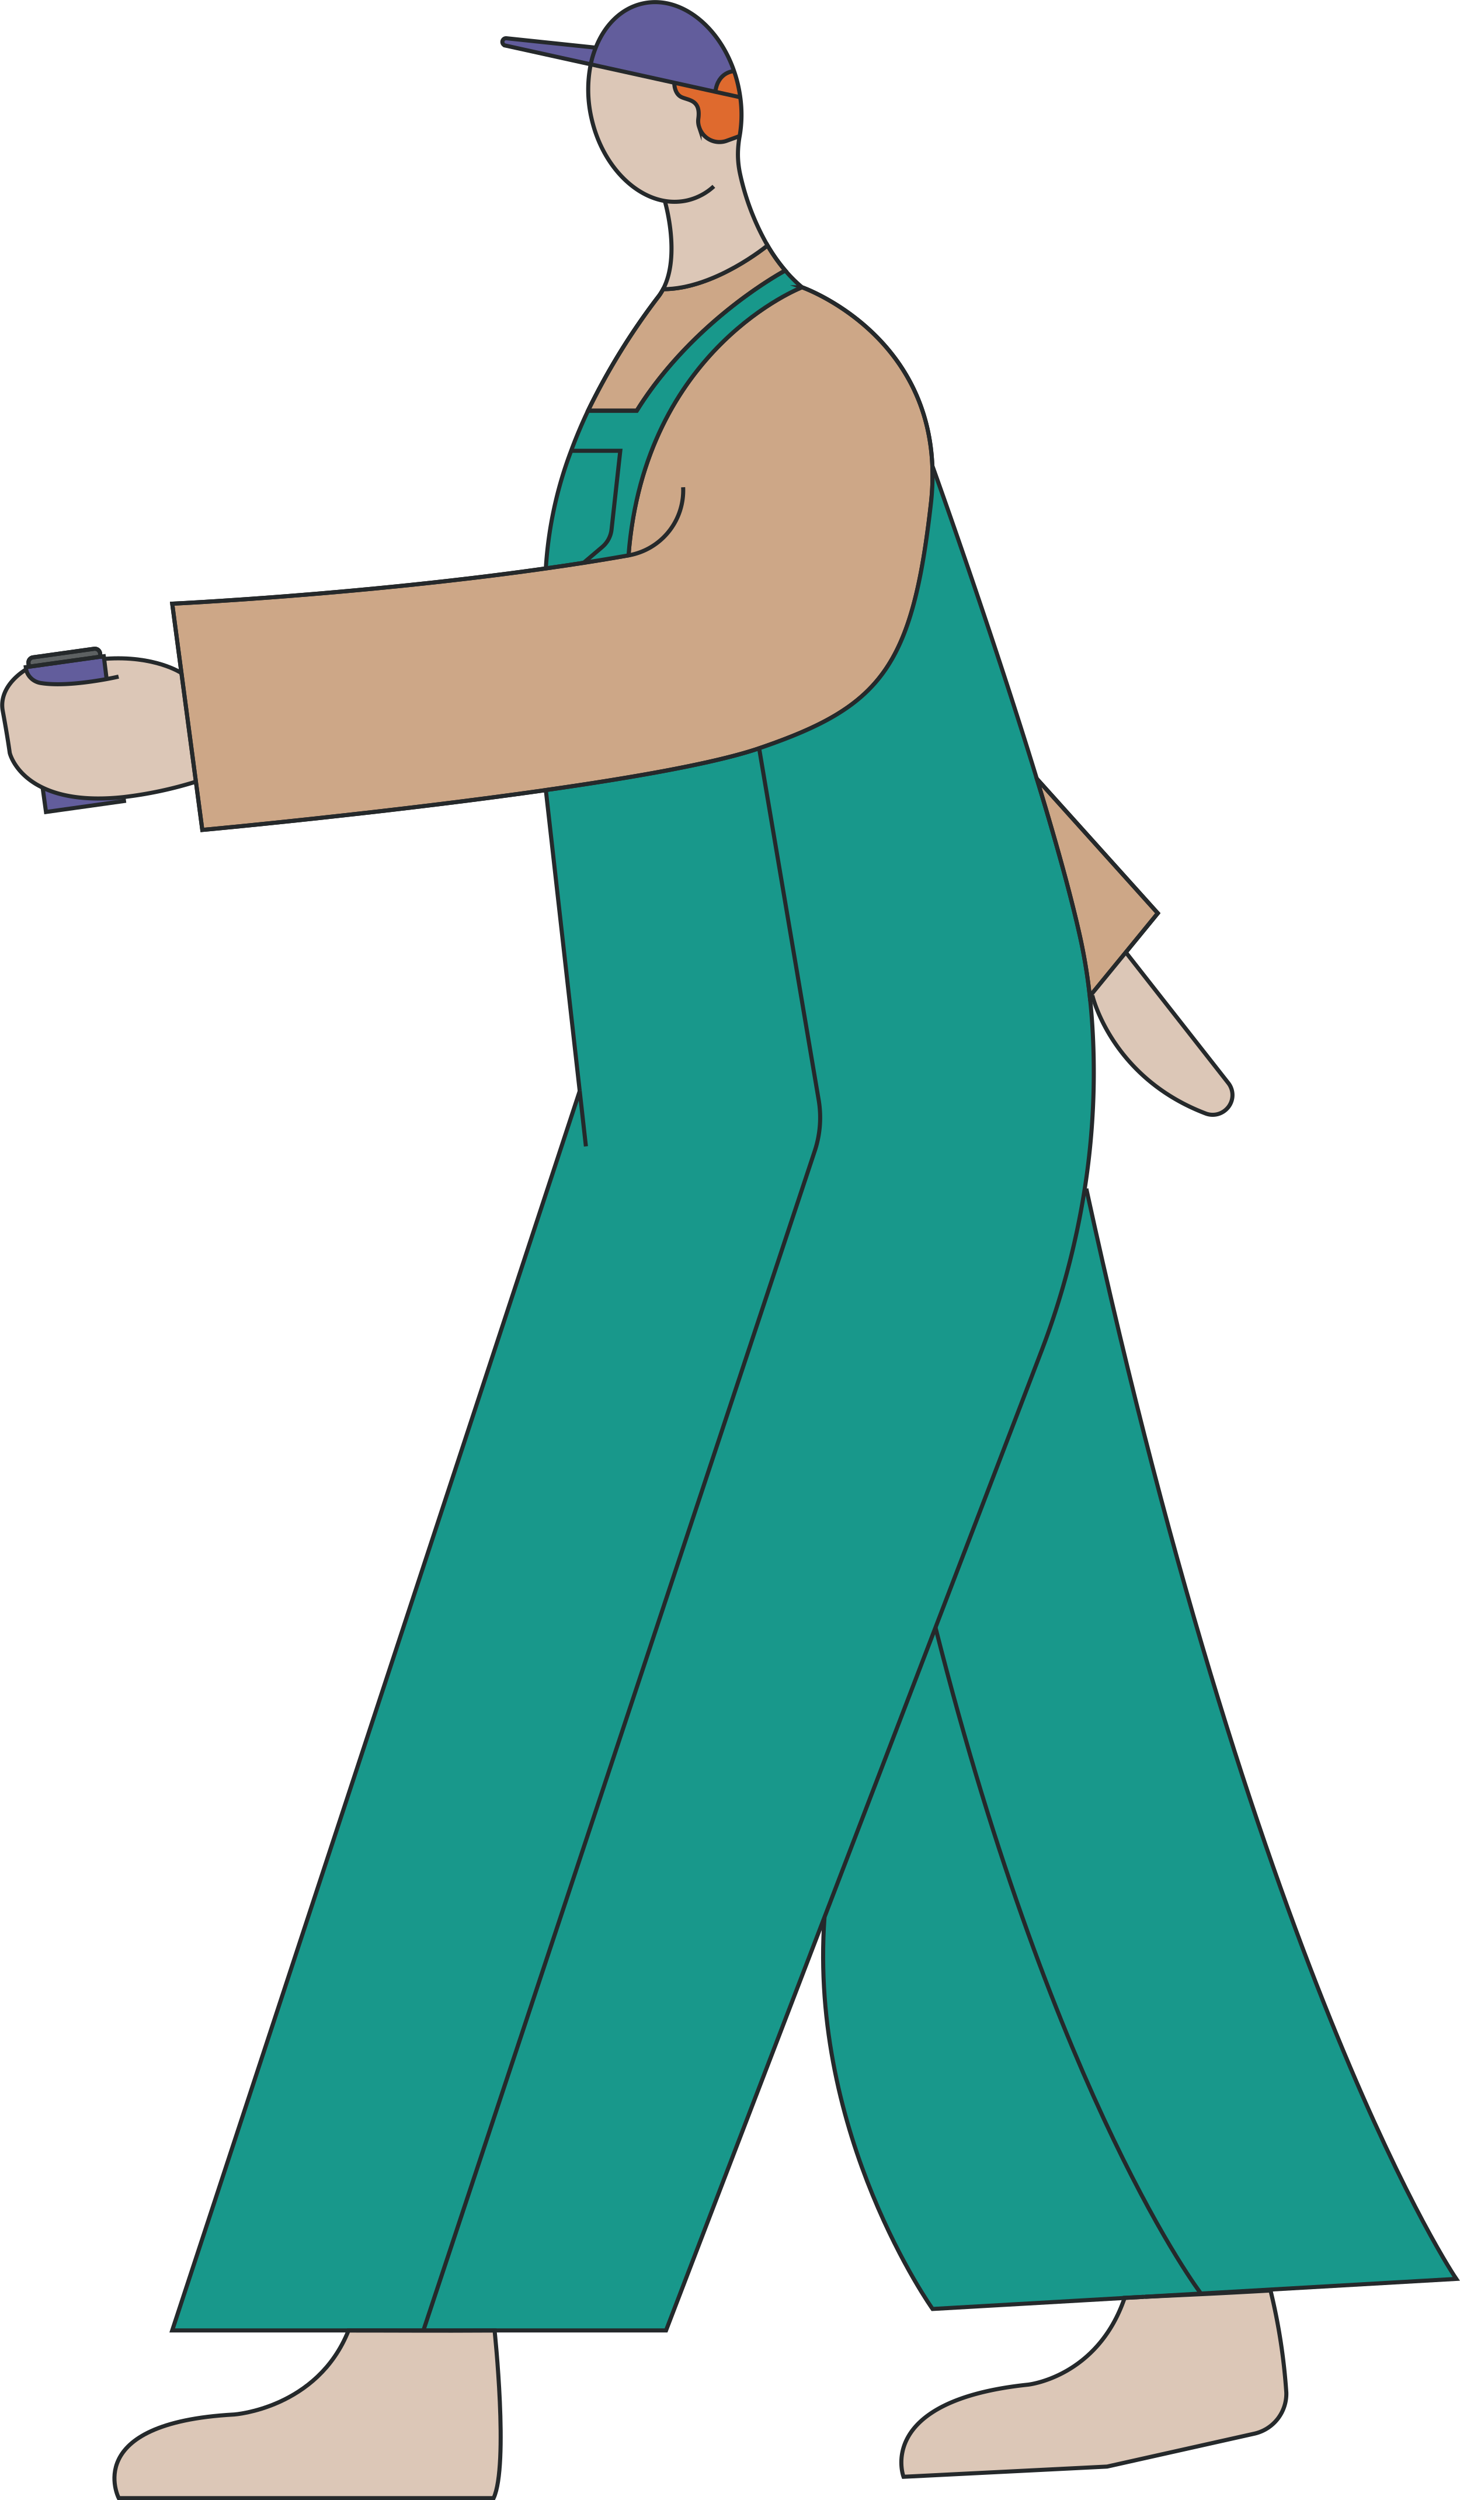 <svg xmlns="http://www.w3.org/2000/svg" width="217.474" height="372.343" viewBox="0 0 217.474 372.343">
  <g id="Grupo_42" data-name="Grupo 42" transform="translate(-1679.665 -1514.446)">
    <g id="Grupo_36" data-name="Grupo 36" transform="translate(-3.81 24.127)">
      <path id="Trazado_233" data-name="Trazado 233" d="M1687.79,1589.608l-.475.067.049.346a2.582,2.582,0,0,0,.766,1.331,2.691,2.691,0,0,0,1.38.681c3.034.511,7.423-.139,9.849-.583l-.371-3-.03-.231-.025-.171-.48.067Z" fill="#625d9c"/>
      <path id="Trazado_234" data-name="Trazado 234" d="M1698.988,1588.453l.371,3c-2.426.444-6.815,1.094-9.849.583a2.691,2.691,0,0,1-1.38-.681,2.582,2.582,0,0,1-.766-1.331s-4.2,2.353-3.477,6.189,1.039,6.238,1.039,6.238.724,3.167,4.9,5.173c2.535,1.222,6.347,2.012,12.044,1.405a59.288,59.288,0,0,0,10.779-2.292h.006l-2.152-16.178s-3.964-2.669-11.387-2.122Z" fill="#dcc7b7"/>
      <path id="Trazado_235" data-name="Trazado 235" d="M1698.386,1587.614a.794.794,0,0,0-.894-.675l-9.1,1.276a.788.788,0,0,0-.674.888l.073.505,10.663-1.49Z" fill="#5d6162" stroke="#25292b" stroke-miterlimit="10" stroke-width="0.608"/>
      <path id="Trazado_236" data-name="Trazado 236" d="M1701.87,1609.026c-5.7.607-9.509-.183-12.044-1.405l.505,3.624,11.618-1.63-.079-.583Z" fill="#625d9c"/>
      <path id="Trazado_237" data-name="Trazado 237" d="M1718.363,1849.9c-22.956,1.252-17.2,12.457-17.2,12.457H1757c2.28-4.931.146-24.975.146-24.975-9.745.061-12.919,0-21.758,0C1730.765,1849.025,1718.363,1849.9,1718.363,1849.9Z" fill="#dcc7b7"/>
      <path id="Trazado_238" data-name="Trazado 238" d="M1758.737,1497.1l12.724,2.8a14.761,14.761,0,0,1,.748-2.481l-13.3-1.4A.549.549,0,0,0,1758.737,1497.1Z" fill="#625d9c"/>
      <path id="Trazado_239" data-name="Trazado 239" d="M1796.552,1601.761c-6.4,2.188-18.634,4.346-31.772,6.219v.006l5.046,44.818v.006l-60.7,184.573h37.419l58.3-175.679a15.762,15.762,0,0,0,.577-7.575Z" fill="#18988b"/>
      <path id="Trazado_240" data-name="Trazado 240" d="M1768.549,1557.453a59.717,59.717,0,0,0-3.769,17.521c1.873-.267,3.751-.541,5.612-.833h.006l2.778-2.358a3.97,3.97,0,0,0,1.392-2.615l1.3-11.715Z" fill="#18988b"/>
      <path id="Trazado_241" data-name="Trazado 241" d="M1802.947,1533.1s-23.455,9.022-25.85,39.924q-3.311.583-6.7,1.112h-.006c-1.861.292-3.739.566-5.612.833-27.655,3.934-55.651,5.253-55.651,5.253l1.374,10.329,2.152,16.178.954,7.186s27.115-2.5,51.171-5.934v-.006c13.138-1.873,25.37-4.031,31.772-6.219,18.122-6.183,22.816-11.941,25.588-36.459a36.24,36.24,0,0,0,.213-5.545C1821.55,1539.6,1802.947,1533.1,1802.947,1533.1Z" fill="#cda787" stroke="#2d2a26" stroke-miterlimit="10" stroke-width="0.608"/>
      <path id="Trazado_242" data-name="Trazado 242" d="M1800.442,1530.606s-13.593,7.2-22.123,20.877h-7.149l-.085-.042c-.9,1.89-1.757,3.9-2.536,6.012h7.32l-1.3,11.715a3.97,3.97,0,0,1-1.392,2.615l-2.778,2.358q3.383-.528,6.7-1.112c2.395-30.9,25.85-39.924,25.85-39.924A21.117,21.117,0,0,1,1800.442,1530.606Z" fill="#18988b"/>
      <path id="Trazado_243" data-name="Trazado 243" d="M1781.626,1534.382a99.229,99.229,0,0,0-10.541,17.059l.085.042h7.149c8.53-13.679,22.123-20.877,22.123-20.877a25.87,25.87,0,0,1-2.638-3.733s-7.867,6.512-15.558,6.512A8.078,8.078,0,0,1,1781.626,1534.382Z" fill="#cda787" stroke="#2d2a26" stroke-miterlimit="10" stroke-width="0.608"/>
      <path id="Trazado_244" data-name="Trazado 244" d="M1771.461,1499.9l12.451,2.742,6.116,1.349c.4-3.039,2.785-3.076,2.785-3.076-2.384-6.912-8.165-11.32-13.655-10.061-3.179.723-5.623,3.2-6.949,6.565A14.761,14.761,0,0,0,1771.461,1499.9Z" fill="#625d9c"/>
      <path id="Trazado_245" data-name="Trazado 245" d="M1787.5,1507.96a2.724,2.724,0,0,0,.14,1.344l.036.109a3.164,3.164,0,0,0,4.043,1.873l1.928-.7a18.556,18.556,0,0,0,.091-5.782l-3.709-.815-6.116-1.349s-.048,1.653,1.125,2.164C1786.125,1505.279,1787.864,1505.224,1787.5,1507.96Z" fill="#df6a2e"/>
      <path id="Trazado_246" data-name="Trazado 246" d="M1790.028,1503.99l3.709.815c-.079-.59-.189-1.192-.322-1.794a19.255,19.255,0,0,0-.6-2.1S1790.429,1500.951,1790.028,1503.99Z" fill="#df6a2e"/>
      <path id="Trazado_247" data-name="Trazado 247" d="M1791.718,1511.286a3.164,3.164,0,0,1-4.043-1.873l-.036-.109a2.724,2.724,0,0,1-.14-1.344c.365-2.736-1.374-2.681-2.462-3.155-1.173-.511-1.125-2.164-1.125-2.164l-12.451-2.742a19.037,19.037,0,0,0,.128,8.1c1.508,6.6,6.031,11.435,10.913,12.256,0,0,2.407,8.073-.256,13.132,7.691,0,15.558-6.512,15.558-6.512a37.39,37.39,0,0,1-4.11-10.742,13.966,13.966,0,0,1-.3-2.748v-.085a15.584,15.584,0,0,1,.256-2.711Z" fill="#dcc7b7"/>
      <path id="Trazado_248" data-name="Trazado 248" d="M1837.916,1606.3c-6.815-22.312-15.533-46.545-15.533-46.545h-.03a36.24,36.24,0,0,1-.213,5.545c-2.772,24.518-7.466,30.276-25.588,36.459l8.869,52.368a15.762,15.762,0,0,1-.577,7.575l-58.3,175.679h36.142l23.589-61.518,16.542-43.158,15.728-41.025a119.2,119.2,0,0,0,6.517-24.4,111.848,111.848,0,0,0,1.313-19.558c-.061-2.954-.237-5.988-.572-9.028a82.245,82.245,0,0,0-1.386-8.572C1842.974,1623.537,1840.6,1615.069,1837.916,1606.3Z" fill="#18988b"/>
      <path id="Trazado_249" data-name="Trazado 249" d="M1806.279,1775.865c-2.329,32.519,16.1,58.32,16.1,58.32l28.6-1.641c0-.006.006-.018.006-.025,1-.048,1.94-.1,2.815-.139.085,0,.17-.006.255-.013l8.3-.48s-21.558-28.178-39.541-99.18Z" fill="#18988b"/>
      <path id="Trazado_250" data-name="Trazado 250" d="M1845.066,1667.279a119.2,119.2,0,0,1-6.517,24.4l-15.728,41.025c17.983,71,39.541,99.18,39.541,99.18l38.033-2.182s-28.981-42.441-55.11-162.365Z" fill="#18988b"/>
      <path id="Trazado_251" data-name="Trazado 251" d="M1846.026,1638.426l5.144-6.28,4.766-5.824-18.014-20.02h-.006c2.681,8.767,5.058,17.235,6.505,23.819a82.245,82.245,0,0,1,1.386,8.572Z" fill="#cda787" stroke="#2d2a26" stroke-miterlimit="10" stroke-width="0.608"/>
      <path id="Trazado_252" data-name="Trazado 252" d="M1851.17,1632.146l-5.144,6.28.158.128s2.8,12.256,16.914,17.606a2.924,2.924,0,0,0,2.942-.547,2.906,2.906,0,0,0,.383-4.019l-15.241-19.436Z" fill="#dcc7b7"/>
      <path id="Trazado_253" data-name="Trazado 253" d="M1853.808,1832.38l-2.821.164c-4.043,11.837-14.384,12.913-14.384,12.913-22.865,2.4-18.542,13.721-18.542,13.721l30.318-1.52,21.923-4.9a6.108,6.108,0,0,0,4.778-6.1,89.379,89.379,0,0,0-2.353-15.223c-8.517.481-12.013.62-18.664.936C1853.978,1832.374,1853.893,1832.38,1853.808,1832.38Z" fill="#dcc7b7"/>
      <path id="Trazado_254" data-name="Trazado 254" d="M1764.78,1607.98c13.138-1.873,25.37-4.031,31.772-6.219,18.122-6.183,22.816-11.941,25.588-36.459a36.24,36.24,0,0,0,.213-5.545c-.8-20.153-19.406-26.652-19.406-26.652a21.117,21.117,0,0,1-2.505-2.5,25.87,25.87,0,0,1-2.638-3.733,37.39,37.39,0,0,1-4.11-10.742,13.966,13.966,0,0,1-.3-2.748v-.085a15.584,15.584,0,0,1,.256-2.711,18.556,18.556,0,0,0,.091-5.782c-.079-.59-.189-1.192-.322-1.794a19.255,19.255,0,0,0-.6-2.1c-2.384-6.912-8.165-11.32-13.655-10.061-3.179.723-5.623,3.2-6.949,6.565a14.761,14.761,0,0,0-.748,2.481,19.037,19.037,0,0,0,.128,8.1c1.508,6.6,6.031,11.435,10.913,12.256a8.652,8.652,0,0,0,3.35-.091,8.746,8.746,0,0,0,3.945-2.092" fill="none" stroke="#25292b" stroke-miterlimit="10" stroke-width="0.608"/>
      <path id="Trazado_255" data-name="Trazado 255" d="M1770.392,1574.141c-1.861.292-3.739.566-5.612.833-27.655,3.934-55.651,5.253-55.651,5.253l1.374,10.329,2.152,16.178.954,7.186s27.115-2.5,51.171-5.934" fill="none" stroke="#25292b" stroke-miterlimit="10" stroke-width="0.608"/>
      <path id="Trazado_256" data-name="Trazado 256" d="M1785.232,1562.882a9.827,9.827,0,0,1-8.135,10.147q-3.311.583-6.7,1.112" fill="none" stroke="#25292b" stroke-miterlimit="10" stroke-width="0.608"/>
      <path id="Trazado_257" data-name="Trazado 257" d="M1782.5,1520.253s2.407,8.073-.256,13.132a8.078,8.078,0,0,1-.62,1,99.229,99.229,0,0,0-10.541,17.059c-.9,1.89-1.757,3.9-2.536,6.012a59.717,59.717,0,0,0-3.769,17.521" fill="none" stroke="#25292b" stroke-miterlimit="10" stroke-width="0.608"/>
      <line id="Línea_15" data-name="Línea 15" x2="0.924" y2="8.232" transform="translate(1769.826 1652.81)" fill="none" stroke="#25292b" stroke-miterlimit="10" stroke-width="0.608"/>
      <path id="Trazado_258" data-name="Trazado 258" d="M1764.78,1607.98v.006l5.046,44.818" fill="none" stroke="#25292b" stroke-miterlimit="10" stroke-width="0.608"/>
      <path id="Trazado_259" data-name="Trazado 259" d="M1769.826,1652.8v.006l-60.7,184.573h73.561l23.589-61.518,16.542-43.158,15.728-41.025a119.2,119.2,0,0,0,6.517-24.4,111.848,111.848,0,0,0,1.313-19.558c-.061-2.954-.237-5.988-.572-9.028a82.245,82.245,0,0,0-1.386-8.572c-1.447-6.584-3.824-15.052-6.505-23.819-6.815-22.312-15.533-46.545-15.533-46.545" fill="none" stroke="#25292b" stroke-miterlimit="10" stroke-width="0.608"/>
      <path id="Trazado_260" data-name="Trazado 260" d="M1853.808,1832.38l-2.821.164-28.6,1.641s-18.433-25.8-16.1-58.32" fill="none" stroke="#25292b" stroke-miterlimit="10" stroke-width="0.608"/>
      <path id="Trazado_261" data-name="Trazado 261" d="M1845.285,1667.34c26.129,119.924,55.11,162.365,55.11,162.365l-38.033,2.182-8.3.48" fill="none" stroke="#25292b" stroke-miterlimit="10" stroke-width="0.608"/>
      <path id="Trazado_262" data-name="Trazado 262" d="M1802.947,1533.1s-23.455,9.022-25.85,39.924" fill="none" stroke="#25292b" stroke-miterlimit="10" stroke-width="0.608"/>
      <path id="Trazado_263" data-name="Trazado 263" d="M1800.442,1530.606s-13.593,7.2-22.123,20.877h-7.149" fill="none" stroke="#25292b" stroke-miterlimit="10" stroke-width="0.608"/>
      <path id="Trazado_264" data-name="Trazado 264" d="M1768.543,1557.453h7.326l-1.3,11.715a3.97,3.97,0,0,1-1.392,2.615l-2.778,2.358h-.006" fill="none" stroke="#25292b" stroke-miterlimit="10" stroke-width="0.608"/>
      <path id="Trazado_265" data-name="Trazado 265" d="M1796.552,1601.761l8.869,52.368a15.762,15.762,0,0,1-.577,7.575l-58.3,175.679" fill="none" stroke="#25292b" stroke-miterlimit="10" stroke-width="0.608"/>
      <path id="Trazado_266" data-name="Trazado 266" d="M1862.362,1831.887s-21.558-28.178-39.541-99.18" fill="none" stroke="#25292b" stroke-miterlimit="10" stroke-width="0.608"/>
      <path id="Trazado_267" data-name="Trazado 267" d="M1735.392,1837.383c-4.627,11.642-17.029,12.518-17.029,12.518-22.956,1.252-17.2,12.457-17.2,12.457H1757c2.28-4.931.146-24.975.146-24.975C1747.405,1837.444,1744.231,1837.383,1735.392,1837.383Z" fill="none" stroke="#25292b" stroke-miterlimit="10" stroke-width="0.608"/>
      <path id="Trazado_268" data-name="Trazado 268" d="M1850.987,1832.544c-4.043,11.837-14.384,12.913-14.384,12.913-22.865,2.4-18.542,13.721-18.542,13.721l30.318-1.52,21.923-4.9a6.108,6.108,0,0,0,4.778-6.1,89.379,89.379,0,0,0-2.353-15.223c-8.517.481-12.013.62-18.664.936-.085.007-.17.013-.255.013-.875.042-1.812.091-2.815.139C1850.993,1832.526,1850.987,1832.538,1850.987,1832.544Z" fill="none" stroke="#25292b" stroke-miterlimit="10" stroke-width="0.608"/>
      <path id="Trazado_269" data-name="Trazado 269" d="M1689.826,1607.621l.5,3.623,11.618-1.629-.079-.584" fill="none" stroke="#25292b" stroke-miterlimit="10" stroke-width="0.608"/>
      <path id="Trazado_270" data-name="Trazado 270" d="M1698.453,1588.118l.48-.067.024.17.03.231.371,3" fill="none" stroke="#25292b" stroke-miterlimit="10" stroke-width="0.608"/>
      <path id="Trazado_271" data-name="Trazado 271" d="M1687.364,1590.021l-.049-.347.474-.067" fill="none" stroke="#25292b" stroke-miterlimit="10" stroke-width="0.608"/>
      <path id="Trazado_272" data-name="Trazado 272" d="M1687.79,1589.608l-.073-.505a.788.788,0,0,1,.674-.888l9.1-1.276a.794.794,0,0,1,.894.675l.067.5Z" fill="none" stroke="#25292b" stroke-miterlimit="10" stroke-width="0.608"/>
      <path id="Trazado_273" data-name="Trazado 273" d="M1797.8,1526.873s-7.867,6.512-15.558,6.512" fill="none" stroke="#25292b" stroke-miterlimit="10" stroke-width="0.608"/>
      <path id="Trazado_274" data-name="Trazado 274" d="M1793.737,1504.805l-3.709-.815-6.116-1.349-12.451-2.742-12.724-2.8a.549.549,0,0,1,.176-1.082l13.3,1.4" fill="none" stroke="#25292b" stroke-miterlimit="10" stroke-width="0.608"/>
      <path id="Trazado_275" data-name="Trazado 275" d="M1792.813,1500.914s-2.384.037-2.785,3.076" fill="none" stroke="#25292b" stroke-miterlimit="10" stroke-width="0.608"/>
      <path id="Trazado_276" data-name="Trazado 276" d="M1783.912,1502.641s-.048,1.653,1.125,2.164c1.088.474,2.827.419,2.462,3.155a2.724,2.724,0,0,0,.14,1.344l.036.109a3.164,3.164,0,0,0,4.043,1.873l1.928-.7" fill="none" stroke="#25292b" stroke-miterlimit="10" stroke-width="0.608"/>
      <path id="Trazado_277" data-name="Trazado 277" d="M1710.5,1590.556s-3.964-2.669-11.387-2.122" fill="none" stroke="#25292b" stroke-miterlimit="10" stroke-width="0.608"/>
      <path id="Trazado_278" data-name="Trazado 278" d="M1712.649,1606.734a59.288,59.288,0,0,1-10.779,2.292c-5.7.607-9.509-.183-12.044-1.405-4.176-2.006-4.9-5.173-4.9-5.173s-.322-2.4-1.039-6.238,3.477-6.189,3.477-6.189a2.582,2.582,0,0,0,.766,1.331,2.691,2.691,0,0,0,1.38.681c3.034.511,7.423-.139,9.849-.583,1.088-.2,1.781-.365,1.781-.365" fill="none" stroke="#25292b" stroke-miterlimit="10" stroke-width="0.608"/>
      <path id="Trazado_279" data-name="Trazado 279" d="M1845.807,1638.693l.219-.267,5.143-6.28,4.766-5.824-18.014-20.02" fill="none" stroke="#25292b" stroke-miterlimit="10" stroke-width="0.608"/>
      <path id="Trazado_280" data-name="Trazado 280" d="M1846.184,1638.554s2.8,12.256,16.914,17.606a2.924,2.924,0,0,0,2.942-.547,2.906,2.906,0,0,0,.383-4.019l-15.241-19.436" fill="none" stroke="#25292b" stroke-miterlimit="10" stroke-width="0.608"/>
    </g>
  </g>
</svg>
